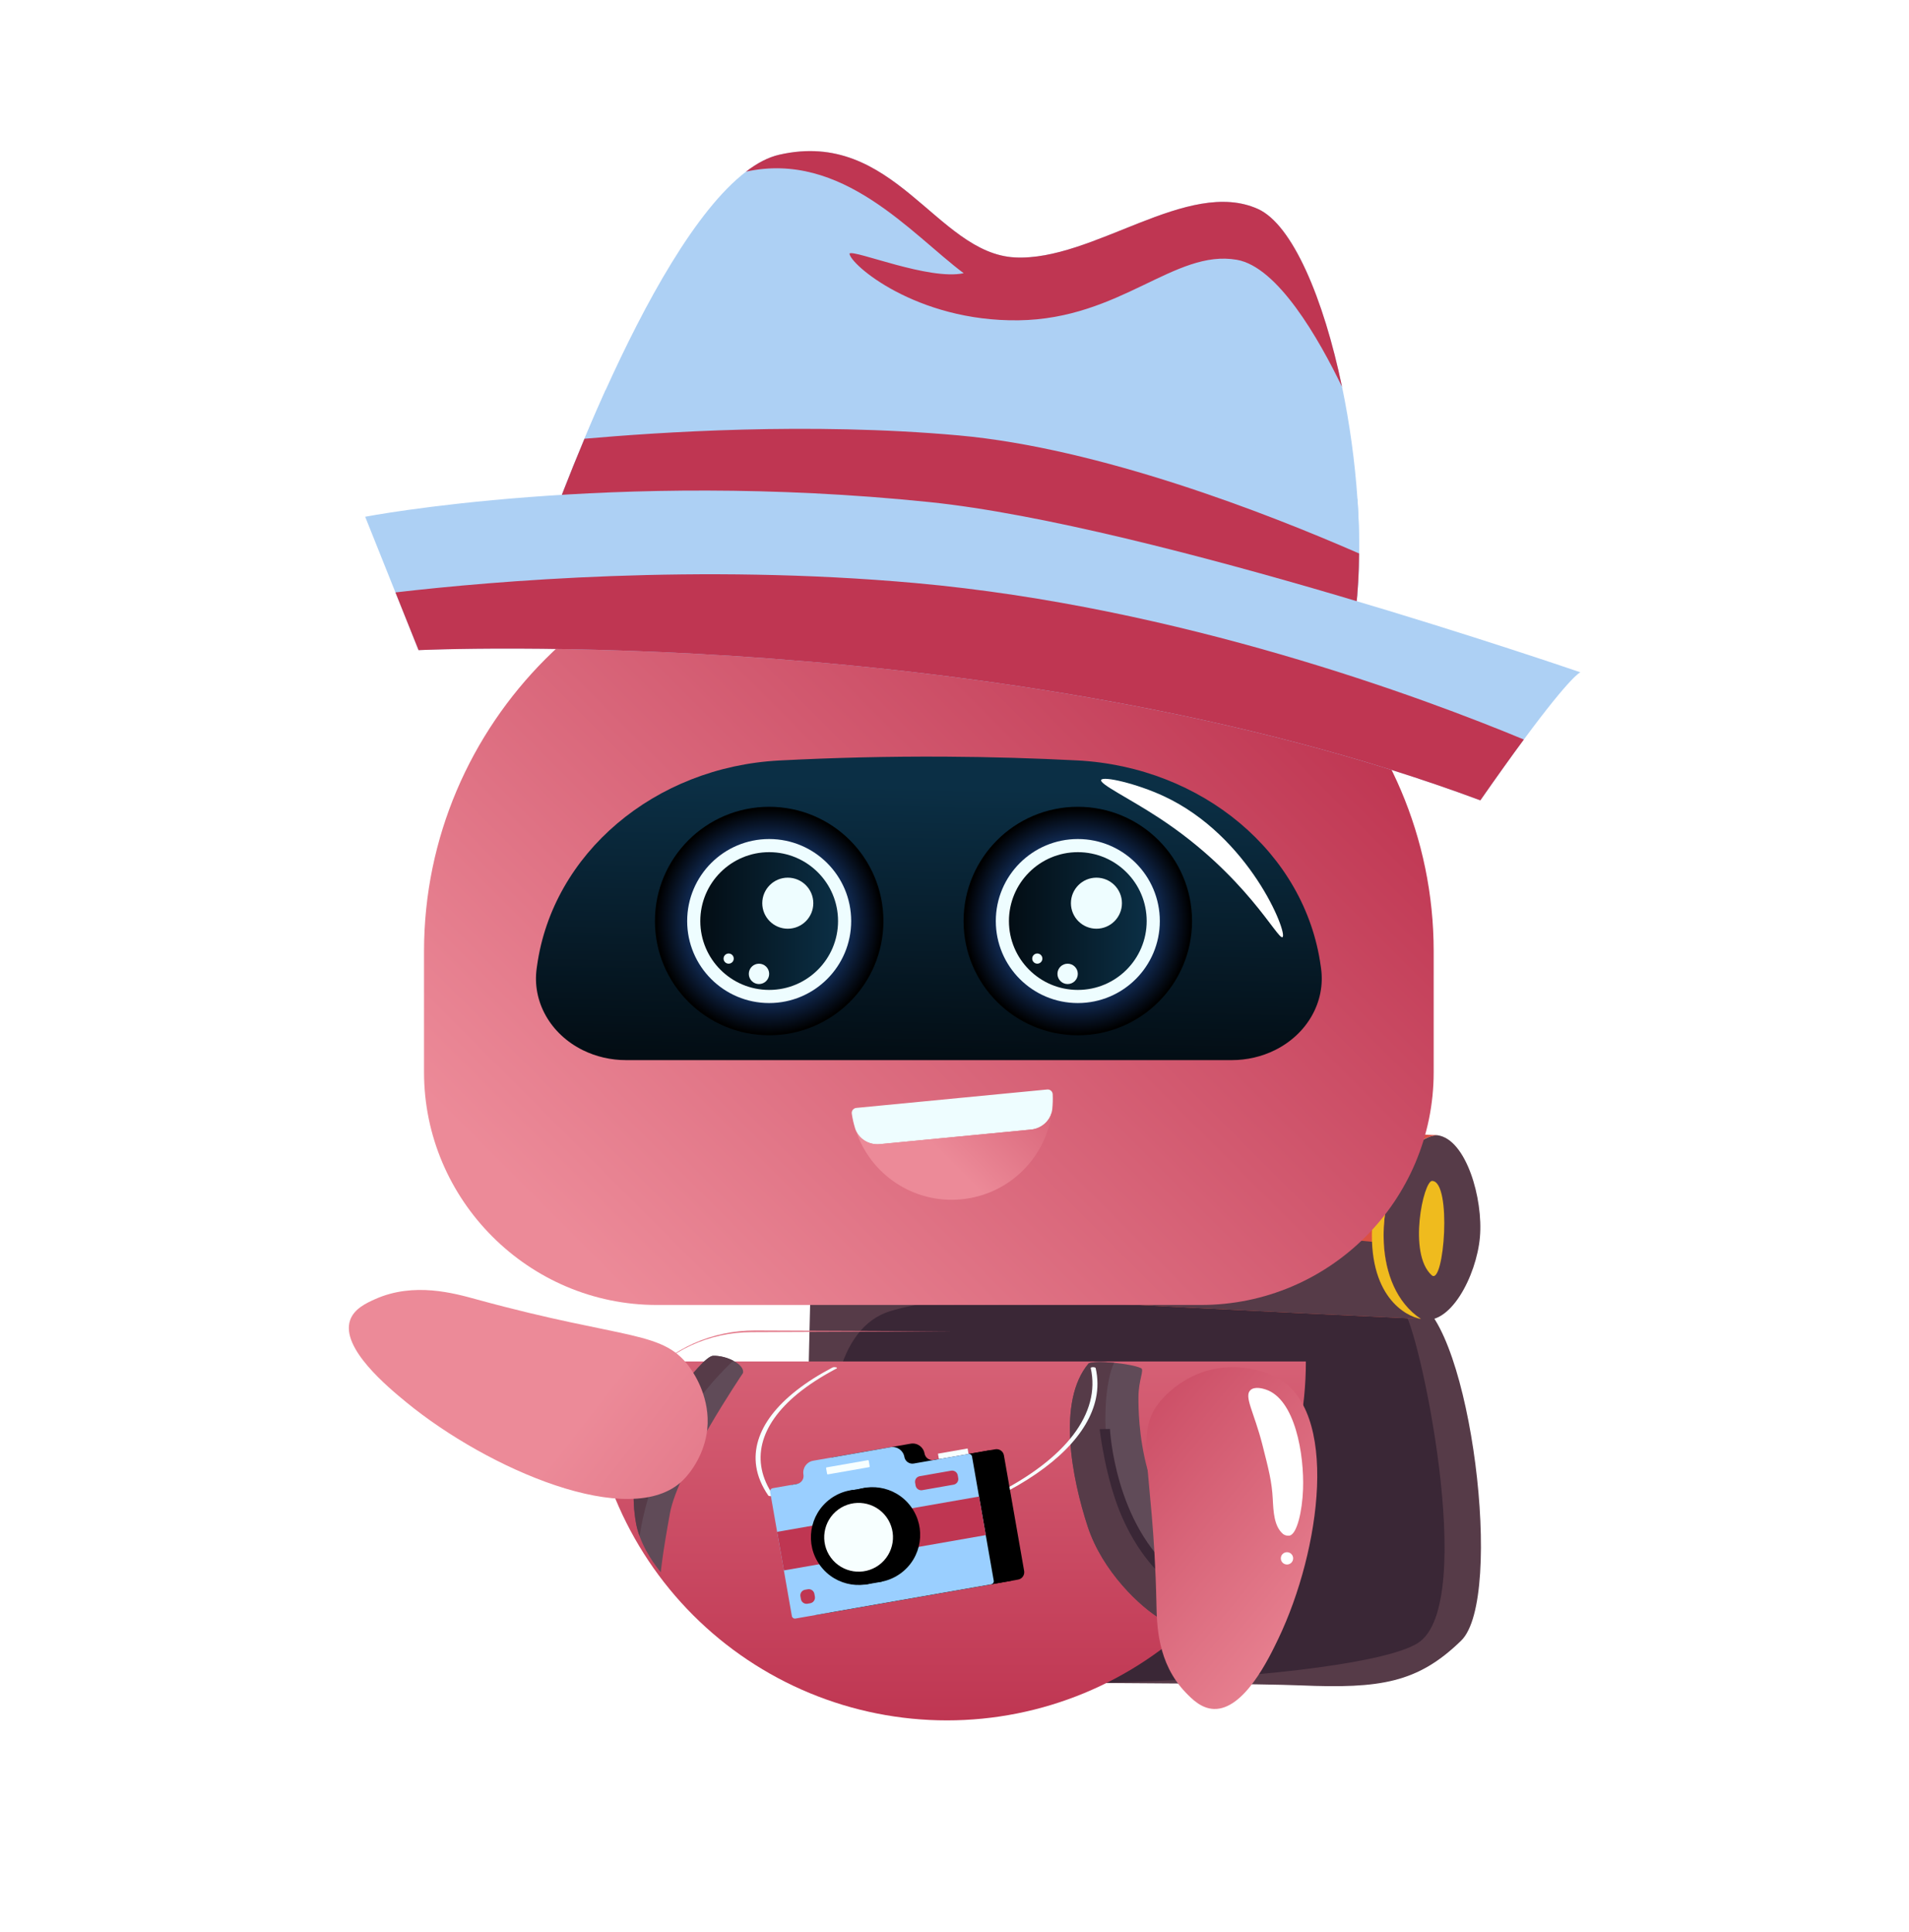<svg width="83" height="84" viewBox="0 0 83 84" fill="none" xmlns="http://www.w3.org/2000/svg">
<g filter="url(#filter0_d_213_634)">
<circle cx="41.5" cy="40.5" r="39.5" fill="white"/>
</g>
<path d="M54.101 55.773C54.347 55.701 59.184 55.448 61.563 56.531C63.941 57.614 65.416 69.486 63.531 71.326C61.645 73.167 60.005 73.42 56.561 73.275C53.117 73.131 34.994 73.167 34.912 73.059C34.831 72.95 35.241 55.954 35.241 55.954L54.101 55.773Z" fill="#563B48"/>
<path d="M61.035 57.034C61.625 57.47 64.322 69.755 61.639 71.438C58.956 73.12 41.25 73.828 38.903 72.412C36.555 70.995 34.074 58.421 38.701 57.005C43.33 55.588 59.359 55.794 61.035 57.034Z" fill="#3A2736"/>
<path d="M62.503 49.356C63.748 49.531 64.493 52.121 64.344 53.791C64.196 55.461 63.032 57.739 61.74 57.342C60.448 56.945 59.074 53.605 59.965 51.786C60.856 49.969 62.109 49.301 62.503 49.356Z" fill="#563B48"/>
<path d="M62.503 49.356C62.503 49.356 62.501 49.356 62.496 49.357C62.263 49.371 62.038 49.45 61.827 49.581C60.778 50.232 60.069 52.184 60.164 54.035C60.232 55.361 60.712 56.635 61.777 57.342C48.073 56.707 33.825 55.89 33.825 55.89C33.825 55.89 32.926 54.143 33.277 51.5C33.399 50.579 33.672 49.55 34.188 48.449C34.188 48.449 61.874 49.301 62.503 49.356Z" fill="#DA5043"/>
<path d="M61.778 57.343C48.074 56.708 33.826 55.891 33.826 55.891C33.826 55.891 32.927 54.144 33.278 51.501L60.164 54.036C60.232 55.361 60.713 56.636 61.778 57.343Z" fill="#563B48"/>
<path d="M61.778 57.343C61.14 57.239 59.435 56.368 59.669 53.123C59.854 50.543 61.116 49.671 61.828 49.581C60.779 50.232 60.07 52.184 60.164 54.035C60.232 55.361 60.713 56.635 61.778 57.343Z" fill="#EFBB1E"/>
<path d="M62.267 51.342C61.891 51.333 61.203 54.505 62.248 55.443C62.786 55.925 63.139 51.36 62.267 51.342Z" fill="#EFBB1E"/>
<path d="M56.777 59.192C56.777 61.241 56.373 63.27 55.589 65.163C54.805 67.056 53.655 68.776 52.206 70.225C50.758 71.674 49.037 72.823 47.144 73.608C45.251 74.392 43.222 74.796 41.173 74.796C39.124 74.796 37.095 74.392 35.202 73.608C33.308 72.823 31.588 71.674 30.139 70.225C28.69 68.776 27.541 67.056 26.757 65.163C25.973 63.27 25.569 61.241 25.569 59.192L41.173 59.192H56.777Z" fill="url(#paint0_linear_213_634)"/>
<path d="M62.334 46.615C62.334 52.204 57.803 56.735 52.214 56.735H28.556C22.99 56.735 18.436 52.181 18.436 46.615V41.358C18.436 31.455 26.539 23.352 36.442 23.352H44.328C54.231 23.352 62.334 31.455 62.334 41.358L62.334 46.615Z" fill="url(#paint1_linear_213_634)"/>
<path d="M55.429 45.657C54.855 45.941 54.211 46.09 53.557 46.09H27.213C26.559 46.09 25.915 45.941 25.341 45.657C23.93 44.959 23.134 43.551 23.333 42.107L23.348 42.002C24.023 37.108 28.455 33.346 33.888 33.063C36.187 32.944 38.599 32.882 41.116 32.897C43.087 32.908 44.992 32.966 46.827 33.06C52.281 33.341 56.745 37.089 57.423 42C57.428 42.036 57.433 42.071 57.438 42.106C57.636 43.551 56.84 44.959 55.429 45.657Z" fill="url(#paint2_linear_213_634)"/>
<path d="M33.442 45.011C36.185 45.011 38.41 42.787 38.41 40.044C38.41 37.3 36.185 35.076 33.442 35.076C30.699 35.076 28.475 37.3 28.475 40.044C28.475 42.787 30.699 45.011 33.442 45.011Z" fill="url(#paint3_radial_213_634)"/>
<path d="M33.442 43.609C35.411 43.609 37.008 42.013 37.008 40.044C37.008 38.075 35.411 36.478 33.442 36.478C31.473 36.478 29.877 38.075 29.877 40.044C29.877 42.013 31.473 43.609 33.442 43.609Z" fill="#EEFDFF"/>
<path d="M33.442 43.038C35.096 43.038 36.437 41.698 36.437 40.044C36.437 38.39 35.096 37.049 33.442 37.049C31.788 37.049 30.448 38.39 30.448 40.044C30.448 41.698 31.788 43.038 33.442 43.038Z" fill="url(#paint4_linear_213_634)"/>
<path d="M35.361 39.268C35.361 39.88 34.864 40.377 34.251 40.377C33.639 40.377 33.142 39.88 33.142 39.268C33.142 38.655 33.639 38.158 34.251 38.158C34.864 38.158 35.361 38.655 35.361 39.268Z" fill="#EEFDFF"/>
<path d="M32.999 42.783C33.244 42.783 33.442 42.585 33.442 42.34C33.442 42.096 33.244 41.898 32.999 41.898C32.755 41.898 32.557 42.096 32.557 42.34C32.557 42.585 32.755 42.783 32.999 42.783Z" fill="#EEFDFF"/>
<path d="M31.902 41.676C31.902 41.798 31.803 41.897 31.68 41.897C31.558 41.897 31.459 41.798 31.459 41.676C31.459 41.554 31.558 41.455 31.68 41.455C31.803 41.455 31.902 41.554 31.902 41.676Z" fill="#EEFDFF"/>
<path d="M46.861 45.011C49.605 45.011 51.829 42.787 51.829 40.044C51.829 37.3 49.605 35.076 46.861 35.076C44.118 35.076 41.894 37.3 41.894 40.044C41.894 42.787 44.118 45.011 46.861 45.011Z" fill="url(#paint5_radial_213_634)"/>
<path d="M46.862 43.609C48.831 43.609 50.427 42.013 50.427 40.044C50.427 38.075 48.831 36.478 46.862 36.478C44.892 36.478 43.296 38.075 43.296 40.044C43.296 42.013 44.892 43.609 46.862 43.609Z" fill="#EEFDFF"/>
<path d="M46.862 43.038C48.516 43.038 49.856 41.698 49.856 40.044C49.856 38.39 48.516 37.049 46.862 37.049C45.208 37.049 43.867 38.39 43.867 40.044C43.867 41.698 45.208 43.038 46.862 43.038Z" fill="url(#paint6_linear_213_634)"/>
<path d="M48.78 39.268C48.78 39.88 48.283 40.377 47.671 40.377C47.059 40.377 46.562 39.88 46.562 39.268C46.562 38.655 47.058 38.158 47.671 38.158C48.284 38.158 48.78 38.655 48.78 39.268Z" fill="#EEFDFF"/>
<path d="M46.419 42.783C46.663 42.783 46.861 42.585 46.861 42.34C46.861 42.096 46.663 41.898 46.419 41.898C46.174 41.898 45.976 42.096 45.976 42.34C45.976 42.585 46.174 42.783 46.419 42.783Z" fill="#EEFDFF"/>
<path d="M45.321 41.676C45.321 41.798 45.222 41.897 45.1 41.897C44.978 41.897 44.879 41.798 44.879 41.676C44.879 41.554 44.978 41.455 45.1 41.455C45.222 41.455 45.321 41.554 45.321 41.676Z" fill="#EEFDFF"/>
<path d="M41.634 10.91C41.634 11.213 41.388 11.458 41.086 11.458C40.783 11.458 40.538 11.212 40.538 10.91C40.538 10.608 40.783 10.362 41.086 10.362C41.388 10.363 41.634 10.608 41.634 10.91Z" fill="white"/>
<path d="M55.851 29.112C55.875 29.95 55.19 30.953 54.406 31.039C53.671 31.119 53.084 30.368 52.479 29.594C51.883 28.831 50.578 26.87 51.097 26.315C51.782 25.584 55.795 27.133 55.851 29.112Z" fill="white"/>
<path d="M49.137 25.915C49.482 25.915 49.761 25.636 49.761 25.291C49.761 24.946 49.482 24.667 49.137 24.667C48.792 24.667 48.513 24.946 48.513 25.291C48.513 25.636 48.792 25.915 49.137 25.915Z" fill="white"/>
<path d="M55.762 40.744C55.562 40.886 54.166 38.041 50.417 35.575C49.1 34.708 47.799 34.09 47.876 33.91C47.955 33.728 49.42 34.067 50.592 34.611C54.329 36.344 56 40.576 55.762 40.744Z" fill="white"/>
<path d="M45.751 48.221C45.702 48.697 45.306 49.064 44.83 49.11L38.249 49.744C37.773 49.79 37.314 49.506 37.176 49.048C37.114 48.845 37.066 48.635 37.034 48.419C37.025 48.36 37.041 48.299 37.078 48.251C37.115 48.204 37.17 48.174 37.23 48.168L45.532 47.367C45.591 47.361 45.65 47.38 45.695 47.419C45.74 47.458 45.766 47.514 45.769 47.573C45.779 47.793 45.772 48.009 45.751 48.221Z" fill="#EEFDFF"/>
<path d="M45.751 48.222C45.541 50.262 43.919 51.939 41.8 52.141C39.711 52.343 37.823 51.048 37.203 49.129C37.369 49.539 37.8 49.789 38.249 49.744L44.831 49.11C45.307 49.063 45.701 48.697 45.751 48.222Z" fill="url(#paint7_linear_213_634)"/>
<path d="M41.478 57.879L32.675 57.916C30.848 57.924 29.082 58.705 27.939 60.129C27.271 60.96 26.895 61.869 26.84 62.797C26.884 61.846 27.276 60.912 27.973 60.063C29.155 58.62 30.967 57.837 32.833 57.845L41.478 57.879Z" fill="url(#paint8_linear_213_634)"/>
<path d="M54.053 71.285C53.824 71.566 51.815 71.17 50.498 70.407C49.572 69.872 47.925 68.304 47.292 66.371C46.608 64.283 45.944 60.927 47.328 59.28C47.445 59.201 47.934 59.2 48.441 59.249C48.903 59.293 49.381 59.378 49.61 59.482C49.763 59.551 49.498 59.996 49.497 60.76C49.496 61.523 49.5 66.012 52.686 67.938C53.025 68.263 53.481 69.174 53.78 69.967C54.018 70.601 54.156 71.16 54.053 71.285Z" fill="#604B58"/>
<path d="M54.053 71.285C53.824 71.566 51.815 71.17 50.498 70.407C49.572 69.872 47.925 68.304 47.292 66.371C46.608 64.283 45.944 60.927 47.328 59.28C47.445 59.201 47.934 59.2 48.441 59.249C48.066 59.981 47.795 62.355 48.49 64.626C49.565 68.142 51.568 69.331 53.78 69.967C54.018 70.601 54.156 71.16 54.053 71.285Z" fill="#563B48"/>
<path d="M47.811 62.135L48.259 62.126C48.259 62.126 48.453 66.268 51.15 68.443C50.912 68.675 50.769 68.716 50.769 68.716C50.769 68.716 49.652 67.924 48.79 65.967C48.054 64.296 47.811 62.135 47.811 62.135Z" fill="#3A2736"/>
<path d="M50.279 69.694C50.147 63.466 49.197 62.234 50.598 60.753C50.759 60.583 51.581 59.714 52.933 59.492C54.011 59.315 54.989 59.621 55.451 59.853C58.262 61.265 57.428 67.386 55.577 71.251C55.173 72.093 54.09 74.353 52.77 74.299C52.229 74.277 51.83 73.874 51.551 73.584C50.313 72.298 50.299 70.633 50.279 69.694Z" fill="url(#paint9_linear_213_634)"/>
<path d="M55.337 65.162C55.299 64.428 55.161 63.889 54.886 62.809C54.526 61.397 54.074 60.709 54.368 60.436C54.559 60.259 54.934 60.379 55.02 60.406C56.31 60.818 56.71 63.239 56.654 64.754C56.62 65.682 56.394 66.72 56.054 66.765C56.001 66.772 55.867 66.766 55.772 66.681C55.392 66.346 55.367 65.72 55.337 65.162Z" fill="white"/>
<path d="M56.224 67.751C56.224 67.899 56.104 68.019 55.956 68.019C55.808 68.019 55.688 67.899 55.688 67.751C55.688 67.603 55.808 67.484 55.956 67.484C56.104 67.484 56.224 67.603 56.224 67.751Z" fill="white"/>
<path d="M32.302 59.698C32.302 59.698 29.479 63.872 29.129 65.786C28.78 67.699 28.73 68.356 28.73 68.356C28.73 68.356 28.125 67.661 27.807 66.783C27.742 66.604 27.689 66.419 27.655 66.23C27.456 65.109 27.53 64.046 27.98 62.887C28.275 62.126 30.474 58.962 31.003 58.945C31.29 58.935 31.624 59.024 31.883 59.159C32.163 59.306 32.353 59.507 32.302 59.698Z" fill="#604B58"/>
<path d="M31.883 59.159C31.068 59.91 28.458 62.601 27.807 66.783C27.742 66.604 27.689 66.419 27.655 66.23C27.456 65.109 27.53 64.046 27.98 62.887C28.275 62.126 30.474 58.962 31.003 58.945C31.291 58.935 31.624 59.024 31.883 59.159Z" fill="#563B48"/>
<path d="M30.203 60.916L30.428 61.051C30.428 61.051 28.804 63.641 28.505 64.665C28.105 64.549 28.105 64.549 28.105 64.549C28.105 64.549 29.154 61.94 30.203 60.916Z" fill="#3A2736"/>
<path d="M20.749 56.5C27.335 58.304 28.892 57.799 30.066 59.565C30.2 59.767 30.889 60.803 30.751 62.133C30.641 63.192 30.051 64.01 29.68 64.369C27.423 66.554 21.214 63.881 17.658 60.959C16.883 60.321 14.803 58.612 15.222 57.398C15.393 56.9 15.927 56.653 16.309 56.482C18.001 55.725 19.755 56.227 20.749 56.5Z" fill="url(#paint10_linear_213_634)"/>
<path d="M36.189 59.457C33.817 60.705 32.65 62.242 32.88 63.759C32.944 64.184 33.121 64.606 33.403 65.019C33.436 65.068 33.643 65.047 33.61 64.998C32.615 63.541 33.007 61.971 34.675 60.598C35.145 60.212 35.715 59.843 36.374 59.496C36.453 59.455 36.267 59.416 36.189 59.457Z" fill="#F7FFFF"/>
<path d="M47.423 59.479C47.864 61.438 46.349 63.429 43.233 64.988C43.149 65.03 43.335 65.071 43.419 65.03C45.849 63.814 47.322 62.331 47.648 60.803C47.742 60.362 47.737 59.919 47.638 59.479C47.626 59.426 47.411 59.426 47.423 59.479Z" fill="#F7FFFF"/>
<path d="M43.137 63.171L44.081 68.569C44.094 68.643 44.044 68.714 43.97 68.727L35.461 70.215C35.386 70.228 35.316 70.178 35.302 70.104L34.359 64.706C34.345 64.632 34.395 64.561 34.47 64.548L35.521 64.364C35.712 64.331 35.84 64.148 35.807 63.957C35.757 63.673 35.947 63.403 36.231 63.353L39.592 62.766C39.876 62.716 40.147 62.906 40.196 63.19C40.23 63.381 40.411 63.509 40.603 63.475L42.979 63.06C43.053 63.047 43.124 63.097 43.137 63.171Z" fill="black"/>
<path d="M44.264 68.675L36.125 70.098C35.949 70.129 35.78 70.011 35.749 69.835L34.87 64.808C34.84 64.631 34.958 64.463 35.134 64.432L43.273 63.009C43.449 62.978 43.618 63.096 43.649 63.273L44.528 68.299C44.559 68.476 44.44 68.645 44.264 68.675Z" fill="black"/>
<path d="M42.07 62.974L40.781 63.2L40.822 63.437L42.111 63.212L42.07 62.974Z" fill="#F7FFFF"/>
<path d="M42.262 63.324L43.206 68.722C43.219 68.796 43.169 68.867 43.095 68.88L34.586 70.368C34.512 70.381 34.441 70.331 34.428 70.257L33.484 64.859C33.471 64.785 33.521 64.714 33.595 64.701L34.647 64.517C34.838 64.484 34.966 64.302 34.932 64.111C34.883 63.827 35.072 63.556 35.356 63.507L38.717 62.919C39.002 62.869 39.272 63.059 39.321 63.343C39.355 63.534 39.537 63.662 39.728 63.629L42.104 63.213C42.179 63.2 42.249 63.25 42.262 63.324Z" fill="#9ACFFF"/>
<path d="M37.787 63.787L35.998 64.1C35.98 64.103 35.963 64.091 35.96 64.073L35.918 63.834C35.915 63.816 35.927 63.799 35.945 63.796L37.734 63.483C37.752 63.48 37.768 63.492 37.772 63.51L37.813 63.75C37.816 63.767 37.804 63.784 37.787 63.787Z" fill="#F7FFFF"/>
<path d="M41.46 64.548L40.096 64.787C39.961 64.811 39.832 64.72 39.809 64.585L39.788 64.466C39.764 64.331 39.854 64.203 39.989 64.179L41.354 63.94C41.489 63.917 41.618 64.007 41.641 64.142L41.662 64.261C41.686 64.396 41.595 64.525 41.46 64.548Z" fill="#BF3652"/>
<path d="M35.228 69.703L35.109 69.724C34.974 69.747 34.845 69.657 34.822 69.522L34.801 69.403C34.777 69.268 34.867 69.139 35.003 69.116L35.122 69.095C35.257 69.071 35.385 69.162 35.409 69.297L35.43 69.416C35.453 69.55 35.363 69.679 35.228 69.703Z" fill="#BF3652"/>
<path d="M42.568 65.064L33.789 66.599L34.082 68.276L42.861 66.741L42.568 65.064Z" fill="#BF3652"/>
<path d="M39.607 65.504C40.284 66.428 40.084 67.725 39.161 68.402C38.237 69.079 36.94 68.88 36.263 67.956C35.585 67.033 35.785 65.735 36.709 65.058C37.632 64.381 38.93 64.581 39.607 65.504Z" fill="black"/>
<path d="M37.632 64.685L36.887 64.815L37.6 68.895L38.345 68.765L37.632 64.685Z" fill="black"/>
<path d="M39.002 65.61C39.679 66.533 39.48 67.831 38.556 68.508C37.633 69.185 36.335 68.985 35.658 68.062C34.981 67.138 35.181 65.841 36.104 65.163C37.028 64.486 38.325 64.686 39.002 65.61Z" fill="black"/>
<path d="M38.215 68.042C37.55 68.53 36.612 68.385 36.124 67.72C35.636 67.055 35.781 66.117 36.446 65.629C37.111 65.142 38.049 65.286 38.537 65.951C39.024 66.617 38.88 67.554 38.215 68.042Z" fill="#F7FFFF"/>
<path d="M58.561 28.623C34.258 27.05 23.213 24.834 23.213 24.834C23.213 24.834 24.474 21.072 26.327 16.969C28.033 13.198 30.241 9.14 32.437 7.463C32.921 7.09 33.406 6.835 33.885 6.726C38.876 5.587 40.711 11.005 44.117 11.191C47.524 11.374 51.64 7.71 54.695 9.085C56.193 9.761 57.551 12.979 58.35 16.818L58.351 16.821C58.676 18.387 58.909 20.057 59.02 21.698C59.191 24.236 59.074 26.705 58.561 28.623Z" fill="#ADD0F4"/>
<path d="M58.561 28.623C34.258 27.05 23.213 24.834 23.213 24.834C23.213 24.834 24.07 22.274 25.412 19.075C25.698 18.397 26.003 17.687 26.327 16.967C29.63 16.144 35.669 15.121 42.942 16.095C50.991 17.172 56.561 20.144 59.02 21.698C59.074 22.499 59.099 23.291 59.092 24.063C59.078 25.739 58.912 27.31 58.561 28.623Z" fill="#ADD0F4"/>
<path d="M58.561 28.623C34.258 27.05 23.213 24.834 23.213 24.834C23.213 24.834 24.07 22.274 25.412 19.075C28.592 18.797 35.145 18.343 41.68 18.93C47.826 19.483 55.083 22.311 59.092 24.063C59.078 25.739 58.912 27.31 58.561 28.623Z" fill="#BF3652"/>
<path d="M68.713 29.23C68.713 29.23 68.351 29.314 66.254 32.152C65.736 32.851 65.114 33.721 64.363 34.797C43.606 27.065 18.197 28.266 18.197 28.266L17.193 25.756L15.877 22.466C15.877 22.466 26.605 20.405 40.411 21.829C50.13 22.829 68.713 29.23 68.713 29.23Z" fill="#ADD0F4"/>
<path d="M58.349 16.819C57.334 14.716 55.555 11.605 53.777 11.295C51.07 10.822 48.733 13.867 44.282 13.926C39.832 13.985 36.939 11.479 36.935 11.02C37.179 10.858 40.403 12.202 41.899 11.878C39.633 10.184 36.622 6.543 32.434 7.463C32.918 7.089 33.404 6.834 33.882 6.726C38.874 5.586 40.708 11.005 44.115 11.191C47.521 11.374 51.638 7.71 54.693 9.085C56.193 9.761 57.55 12.98 58.349 16.819Z" fill="#BF3652"/>
<path d="M66.254 32.152C65.736 32.851 65.114 33.721 64.363 34.797C43.606 27.065 18.198 28.266 18.198 28.266L17.193 25.756C21.527 25.253 30.386 24.504 39.788 25.348C51.312 26.382 61.923 30.352 66.254 32.152Z" fill="#BF3652"/>
<defs>
<filter id="filter0_d_213_634" x="0.244" y="0.561" width="82.511" height="82.511" filterUnits="userSpaceOnUse" color-interpolation-filters="sRGB">
<feFlood flood-opacity="0" result="BackgroundImageFix"/>
<feColorMatrix in="SourceAlpha" type="matrix" values="0 0 0 0 0 0 0 0 0 0 0 0 0 0 0 0 0 0 127 0" result="hardAlpha"/>
<feOffset dy="1.317"/>
<feGaussianBlur stdDeviation="0.878"/>
<feComposite in2="hardAlpha" operator="out"/>
<feColorMatrix type="matrix" values="0 0 0 0 0 0 0 0 0 0 0 0 0 0 0 0 0 0 0.25 0"/>
<feBlend mode="normal" in2="BackgroundImageFix" result="effect1_dropShadow_213_634"/>
<feBlend mode="normal" in="SourceGraphic" in2="effect1_dropShadow_213_634" result="shape"/>
</filter>
<linearGradient id="paint0_linear_213_634" x1="41.173" y1="43.588" x2="41.173" y2="74.796" gradientUnits="userSpaceOnUse">
<stop stop-color="#EC8A98"/>
<stop offset="1" stop-color="#BF3652"/>
</linearGradient>
<linearGradient id="paint1_linear_213_634" x1="25.644" y1="57.109" x2="55.22" y2="27.533" gradientUnits="userSpaceOnUse">
<stop offset="0.04" stop-color="#EC8A98"/>
<stop offset="1" stop-color="#BF3652"/>
</linearGradient>
<linearGradient id="paint2_linear_213_634" x1="40.307" y1="46.047" x2="40.57" y2="34.218" gradientUnits="userSpaceOnUse">
<stop stop-color="#030D14"/>
<stop offset="1" stop-color="#0B2F45"/>
</linearGradient>
<radialGradient id="paint3_radial_213_634" cx="0" cy="0" r="1" gradientUnits="userSpaceOnUse" gradientTransform="translate(33.442 40.044) scale(4.916 4.916)">
<stop offset="0.13" stop-color="#3280FC"/>
<stop offset="1"/>
</radialGradient>
<linearGradient id="paint4_linear_213_634" x1="30.448" y1="40.044" x2="36.437" y2="40.044" gradientUnits="userSpaceOnUse">
<stop stop-color="#030D14"/>
<stop offset="1" stop-color="#0B2F45"/>
</linearGradient>
<radialGradient id="paint5_radial_213_634" cx="0" cy="0" r="1" gradientUnits="userSpaceOnUse" gradientTransform="translate(46.861 40.044) scale(4.916)">
<stop offset="0.13" stop-color="#3280FC"/>
<stop offset="1"/>
</radialGradient>
<linearGradient id="paint6_linear_213_634" x1="43.867" y1="40.044" x2="49.856" y2="40.044" gradientUnits="userSpaceOnUse">
<stop stop-color="#030D14"/>
<stop offset="1" stop-color="#0B2F45"/>
</linearGradient>
<linearGradient id="paint7_linear_213_634" x1="40.205" y1="50.641" x2="48.769" y2="42.078" gradientUnits="userSpaceOnUse">
<stop offset="0.071" stop-color="#EC8A98"/>
<stop offset="1" stop-color="#BF3652"/>
</linearGradient>
<linearGradient id="paint8_linear_213_634" x1="30.916" y1="63.419" x2="44.559" y2="47.486" gradientUnits="userSpaceOnUse">
<stop offset="0.04" stop-color="#EC8A98"/>
<stop offset="1" stop-color="#BF3652"/>
</linearGradient>
<linearGradient id="paint9_linear_213_634" x1="60.569" y1="71.357" x2="44.608" y2="58.192" gradientUnits="userSpaceOnUse">
<stop offset="0.04" stop-color="#EC8A98"/>
<stop offset="1" stop-color="#BF3652"/>
</linearGradient>
<linearGradient id="paint10_linear_213_634" x1="24.497" y1="60.651" x2="50.037" y2="80.5" gradientUnits="userSpaceOnUse">
<stop offset="0.04" stop-color="#EC8A98"/>
<stop offset="1" stop-color="#BF3652"/>
</linearGradient>
</defs>
</svg>
